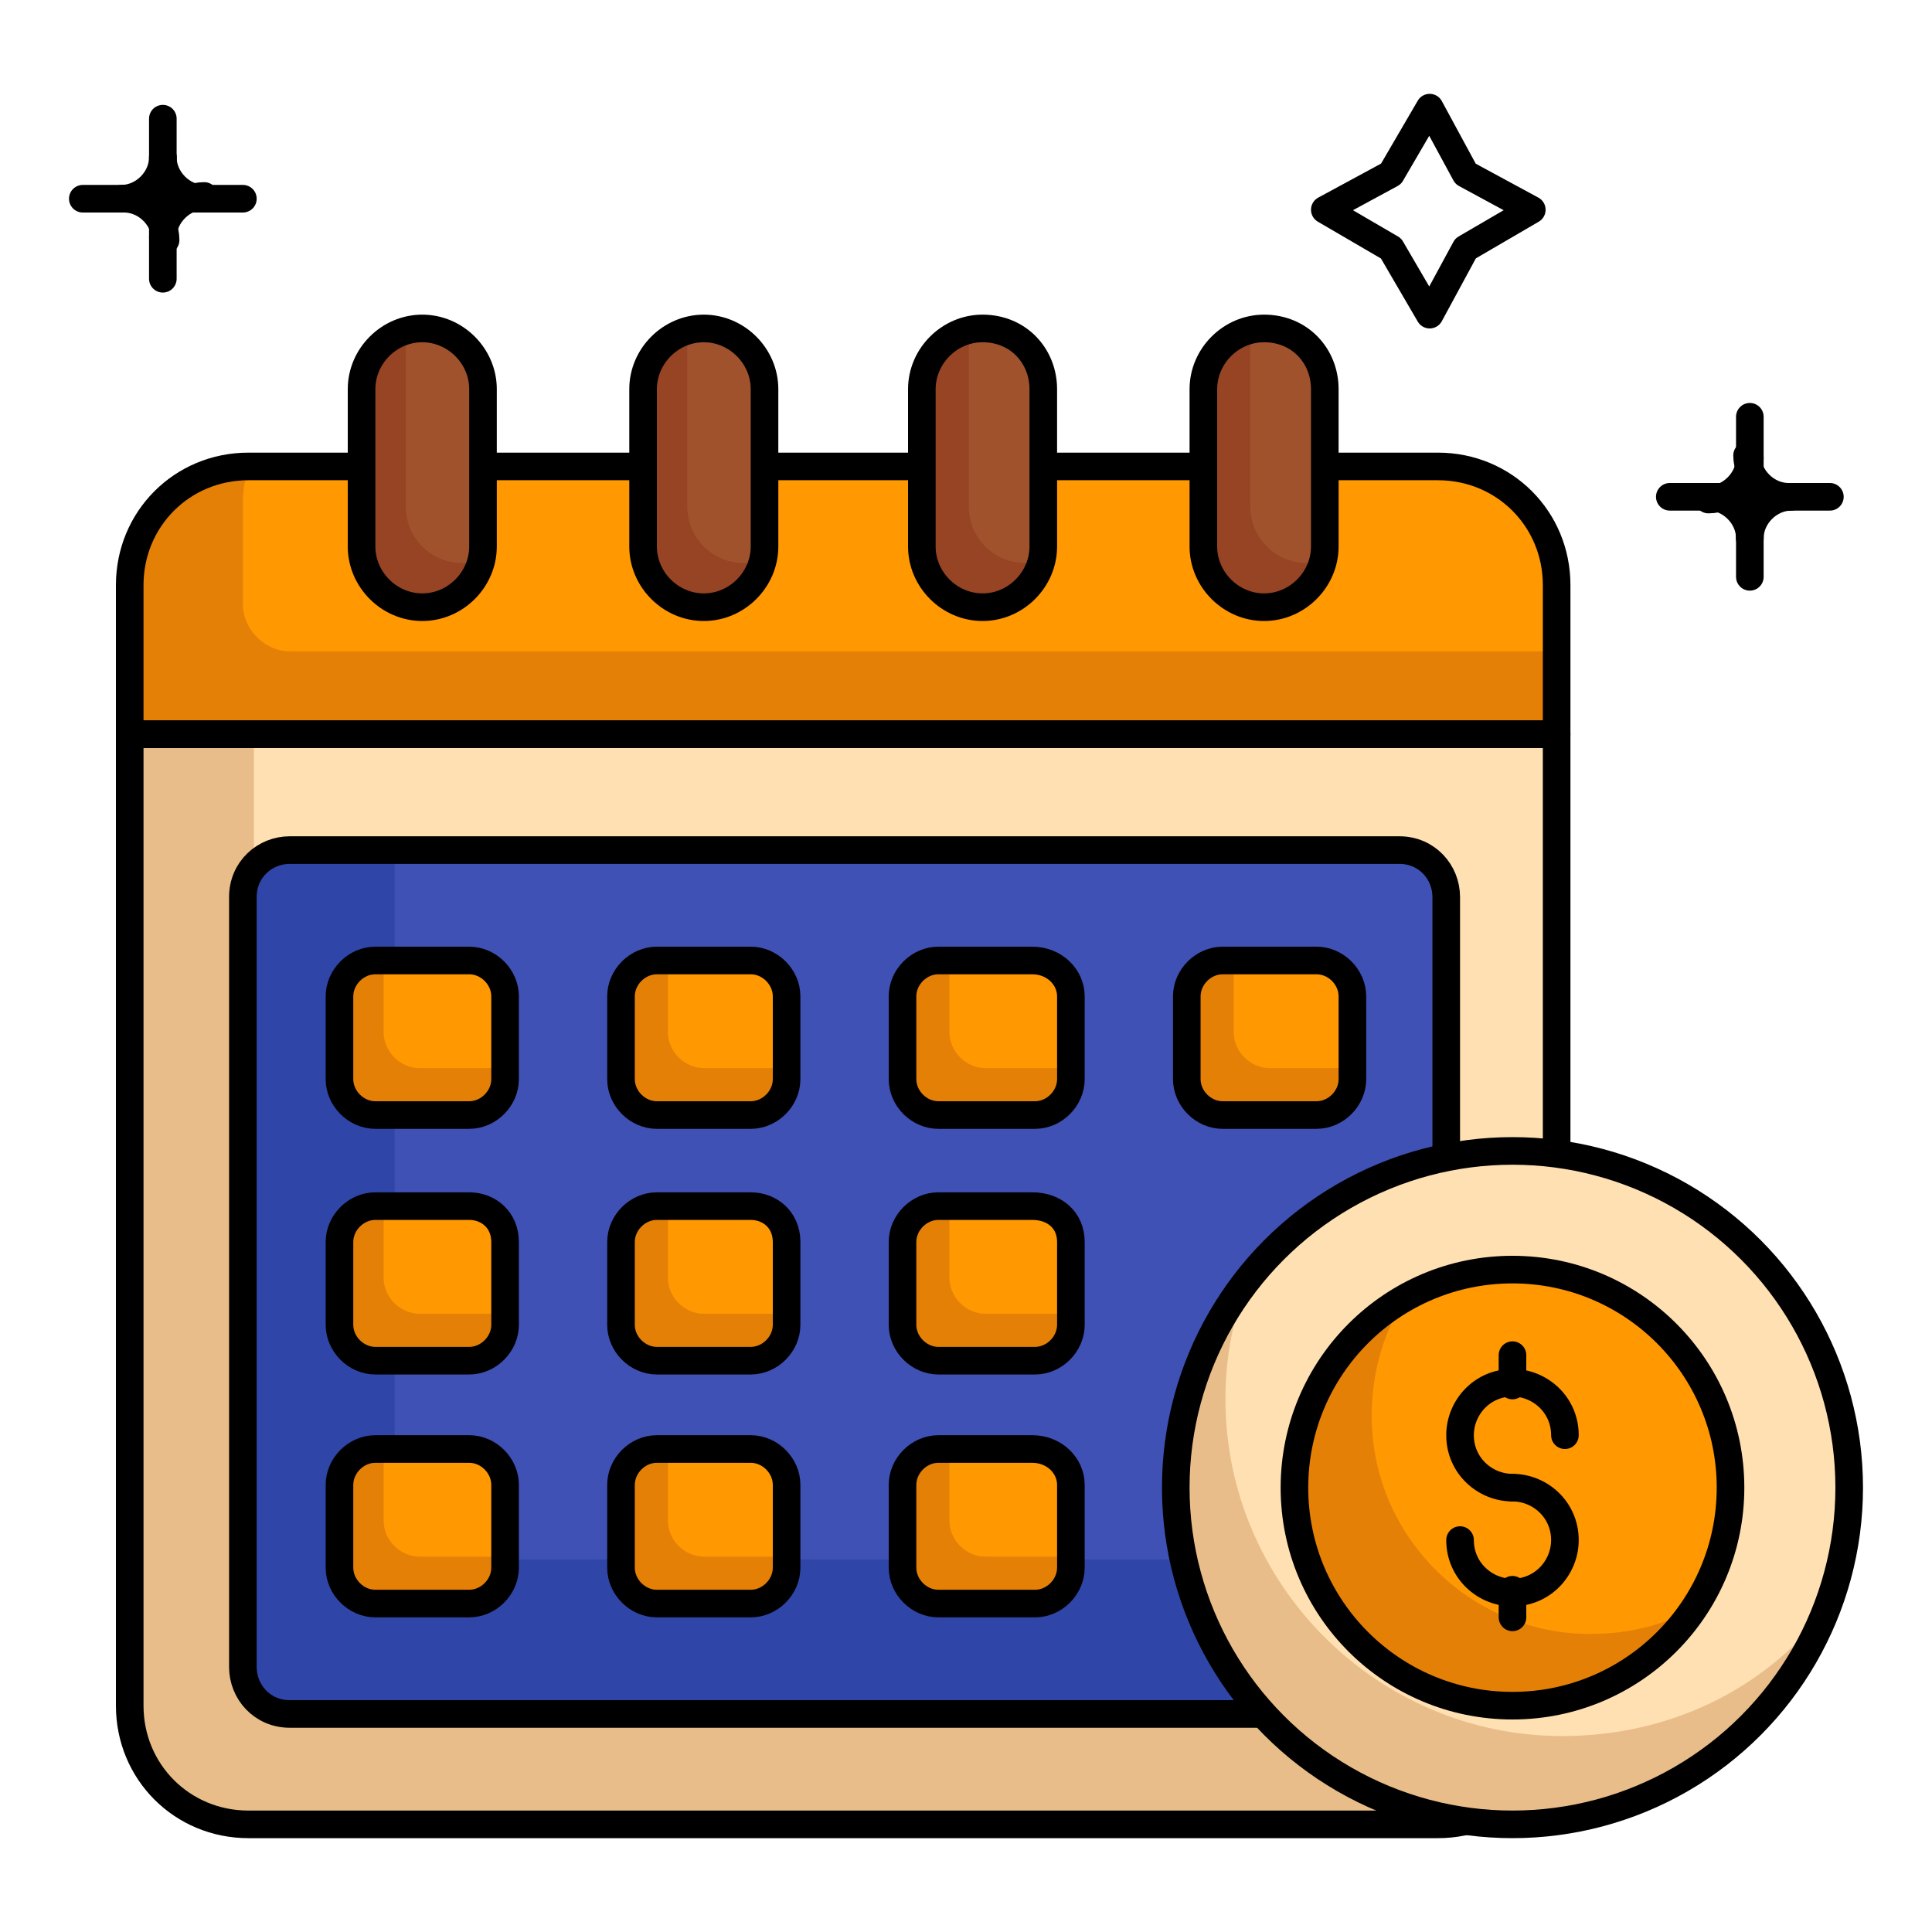 <svg id="Layer_1" enable-background="new 0 0 70 70" viewBox="0 0 70 70" xmlns="http://www.w3.org/2000/svg"><g><path d="m56.4 26.6v35.2c0 2.4-1.9 4.3-4.3 4.3h-43.1c-2.4 0-4.3-1.9-4.3-4.3v-35.2z" fill="#ffe0b2"/><path d="m56.4 62.1c-.1 2.2-2 4-4.3 4h-43.1c-2.4 0-4.3-1.9-4.3-4.3v-35.2h4.5v31.2c0 2.4 1.9 4.3 4.3 4.3z" fill="#e8bd89"/><path d="m50.7 62.1h-40.2c-1 0-1.7-.8-1.7-1.7v-27.9c0-1 .8-1.7 1.7-1.7h40.2c1 0 1.7.8 1.7 1.7v27.8c0 1-.7 1.8-1.7 1.8z" fill="#3f51b5"/><path d="m52.4 56.6v3.8c0 1-.8 1.7-1.7 1.7h-40.2c-1 0-1.7-.8-1.7-1.7v-27.9c0-1 .8-1.7 1.7-1.7h3.8v24c0 1 .8 1.7 1.7 1.7h36.4z" fill="#2f46a8"/><path d="m56.4 26.6v-5.4c0-2.4-1.9-4.3-4.3-4.3h-43.1c-2.4 0-4.3 1.9-4.3 4.3v5.4z" fill="#ff9801"/><path d="m56.4 23.6v3h-51.6v-5.4c0-2.4 1.9-4.3 4.2-4.3-.1.4-.2.8-.2 1.3v3.7c0 .9.8 1.7 1.7 1.7z" fill="#e58007"/><g fill="#ff9801"><g><path d="m18.3 36.1v3c0 .7-.6 1.3-1.3 1.3h-3.4c-.7 0-1.3-.6-1.3-1.3v-3c0-.7.6-1.3 1.3-1.3h3.4c.7 0 1.3.6 1.3 1.3z"/><path d="m28.5 36.1v3c0 .7-.6 1.3-1.3 1.3h-3.4c-.7 0-1.3-.6-1.3-1.3v-3c0-.7.6-1.3 1.3-1.3h3.4c.7 0 1.3.6 1.3 1.3z"/><path d="m38.8 36.1v3c0 .7-.6 1.3-1.3 1.3h-3.5c-.7 0-1.3-.6-1.3-1.3v-3c0-.7.6-1.3 1.3-1.3h3.4c.8 0 1.4.6 1.4 1.3z"/><path d="m49 36.1v3c0 .7-.6 1.3-1.3 1.3h-3.4c-.7 0-1.3-.6-1.3-1.3v-3c0-.7.6-1.3 1.3-1.3h3.4c.7 0 1.3.6 1.3 1.3z"/></g><g><path d="m18.3 45v3c0 .7-.6 1.3-1.3 1.3h-3.4c-.7 0-1.3-.6-1.3-1.3v-3c0-.7.6-1.3 1.3-1.3h3.4c.7 0 1.3.5 1.3 1.3z"/><path d="m28.5 45v3c0 .7-.6 1.3-1.3 1.3h-3.4c-.7 0-1.3-.6-1.3-1.3v-3c0-.7.6-1.3 1.3-1.3h3.4c.7 0 1.3.5 1.3 1.3z"/><path d="m38.8 45v3c0 .7-.6 1.3-1.3 1.3h-3.5c-.7 0-1.3-.6-1.3-1.3v-3c0-.7.6-1.3 1.3-1.3h3.4c.8 0 1.4.5 1.4 1.3z"/></g><g><path d="m18.3 53.8v3c0 .7-.6 1.3-1.3 1.3h-3.4c-.7 0-1.3-.6-1.3-1.3v-3c0-.7.6-1.3 1.3-1.3h3.4c.7 0 1.3.6 1.3 1.3z"/><path d="m28.5 53.8v3c0 .7-.6 1.3-1.3 1.3h-3.4c-.7 0-1.3-.6-1.3-1.3v-3c0-.7.6-1.3 1.3-1.3h3.4c.7 0 1.3.6 1.3 1.3z"/><path d="m38.8 53.8v3c0 .7-.6 1.3-1.3 1.3h-3.5c-.7 0-1.3-.6-1.3-1.3v-3c0-.7.6-1.3 1.3-1.3h3.4c.8 0 1.4.6 1.4 1.3z"/></g></g><g fill="#e58007"><g><path d="m18.2 38.7v.4c0 .7-.6 1.3-1.3 1.3h-3.4c-.7 0-1.3-.6-1.3-1.3v-3c0-.7.6-1.3 1.3-1.3h.4v2.6c0 .7.6 1.3 1.3 1.3z"/><path d="m28.5 38.7v.4c0 .7-.6 1.3-1.3 1.3h-3.4c-.7 0-1.3-.6-1.3-1.3v-3c0-.7.6-1.3 1.3-1.3h.4v2.6c0 .7.6 1.3 1.3 1.3z"/><path d="m38.8 38.7v.4c0 .7-.6 1.3-1.3 1.3h-3.5c-.7 0-1.3-.6-1.3-1.3v-3c0-.7.6-1.3 1.3-1.3h.4v2.6c0 .7.6 1.3 1.3 1.3z"/><path d="m49 38.7v.4c0 .7-.6 1.3-1.3 1.3h-3.4c-.7 0-1.3-.6-1.3-1.3v-3c0-.7.6-1.3 1.3-1.3h.4v2.6c0 .7.6 1.3 1.3 1.3z"/></g><g><path d="m18.2 47.6v.4c0 .7-.6 1.3-1.3 1.3h-3.4c-.7 0-1.3-.6-1.3-1.3v-3c0-.7.6-1.3 1.3-1.3h.4v2.6c0 .7.6 1.3 1.3 1.3z"/><path d="m28.5 47.6v.4c0 .7-.6 1.3-1.3 1.3h-3.4c-.7 0-1.3-.6-1.3-1.3v-3c0-.7.6-1.3 1.3-1.3h.4v2.6c0 .7.6 1.3 1.3 1.3z"/><path d="m38.8 47.6v.4c0 .7-.6 1.3-1.3 1.3h-3.5c-.7 0-1.3-.6-1.3-1.3v-3c0-.7.6-1.3 1.3-1.3h.4v2.6c0 .7.6 1.3 1.3 1.3z"/></g><g><path d="m18.2 56.4v.4c0 .7-.6 1.3-1.3 1.3h-3.4c-.7 0-1.3-.6-1.3-1.3v-3c0-.7.6-1.3 1.3-1.3h.4v2.6c0 .7.6 1.3 1.3 1.3z"/><path d="m28.5 56.4v.4c0 .7-.6 1.3-1.3 1.3h-3.4c-.7 0-1.3-.6-1.3-1.3v-3c0-.7.6-1.3 1.3-1.3h.4v2.6c0 .7.6 1.3 1.3 1.3z"/><path d="m38.8 56.4v.4c0 .7-.6 1.3-1.3 1.3h-3.5c-.7 0-1.3-.6-1.3-1.3v-3c0-.7.6-1.3 1.3-1.3h.4v2.6c0 .7.6 1.3 1.3 1.3z"/></g></g><g fill="none" stroke="#000" stroke-linecap="round" stroke-linejoin="round" stroke-miterlimit="10"><g><path d="m18.3 36.1v3c0 .7-.6 1.3-1.3 1.3h-3.4c-.7 0-1.3-.6-1.3-1.3v-3c0-.7.6-1.3 1.3-1.3h3.4c.7 0 1.3.6 1.3 1.3z"/><path d="m28.5 36.1v3c0 .7-.6 1.3-1.3 1.3h-3.4c-.7 0-1.3-.6-1.3-1.3v-3c0-.7.6-1.3 1.3-1.3h3.4c.7 0 1.3.6 1.3 1.3z"/><path d="m38.8 36.1v3c0 .7-.6 1.3-1.3 1.3h-3.5c-.7 0-1.3-.6-1.3-1.3v-3c0-.7.6-1.3 1.3-1.3h3.4c.8 0 1.4.6 1.4 1.3z"/><path d="m49 36.1v3c0 .7-.6 1.3-1.3 1.3h-3.4c-.7 0-1.3-.6-1.3-1.3v-3c0-.7.6-1.3 1.3-1.3h3.4c.7 0 1.3.6 1.3 1.3z"/></g><g><path d="m18.3 45v3c0 .7-.6 1.3-1.3 1.3h-3.4c-.7 0-1.3-.6-1.3-1.3v-3c0-.7.6-1.3 1.3-1.3h3.4c.7 0 1.3.5 1.3 1.3z"/><path d="m28.5 45v3c0 .7-.6 1.3-1.3 1.3h-3.4c-.7 0-1.3-.6-1.3-1.3v-3c0-.7.6-1.3 1.3-1.3h3.4c.7 0 1.3.5 1.3 1.3z"/><path d="m38.8 45v3c0 .7-.6 1.3-1.3 1.3h-3.5c-.7 0-1.3-.6-1.3-1.3v-3c0-.7.6-1.3 1.3-1.3h3.4c.8 0 1.4.5 1.4 1.3z"/></g><g><path d="m18.3 53.8v3c0 .7-.6 1.3-1.3 1.3h-3.4c-.7 0-1.3-.6-1.3-1.3v-3c0-.7.6-1.3 1.3-1.3h3.4c.7 0 1.3.6 1.3 1.3z"/><path d="m28.5 53.8v3c0 .7-.6 1.3-1.3 1.3h-3.4c-.7 0-1.3-.6-1.3-1.3v-3c0-.7.6-1.3 1.3-1.3h3.4c.7 0 1.3.6 1.3 1.3z"/><path d="m38.8 53.8v3c0 .7-.6 1.3-1.3 1.3h-3.5c-.7 0-1.3-.6-1.3-1.3v-3c0-.7.6-1.3 1.3-1.3h3.4c.8 0 1.4.6 1.4 1.3z"/></g></g><path d="m50.7 62.1h-40.2c-1 0-1.7-.8-1.7-1.7v-27.9c0-1 .8-1.7 1.7-1.7h40.2c1 0 1.7.8 1.7 1.7v27.8c0 1-.7 1.8-1.7 1.8z" fill="none" stroke="#000" stroke-linecap="round" stroke-linejoin="round" stroke-miterlimit="10"/><path d="m56.4 26.6v35.2c0 2.4-1.9 4.3-4.3 4.3h-43.1c-2.4 0-4.3-1.9-4.3-4.3v-35.2z" fill="none" stroke="#000" stroke-linecap="round" stroke-linejoin="round" stroke-miterlimit="10"/><path d="m56.4 26.6v-5.4c0-2.4-1.9-4.3-4.3-4.3h-43.1c-2.4 0-4.3 1.9-4.3 4.3v5.4z" fill="none" stroke="#000" stroke-linecap="round" stroke-linejoin="round" stroke-miterlimit="10"/><g fill="#a0522d"><path d="m17.5 14.1v5.7c0 1.2-1 2.2-2.2 2.2-1.2 0-2.2-1-2.2-2.2v-5.7c0-1.2 1-2.2 2.2-2.2 1.2 0 2.2 1 2.2 2.2z"/><path d="m27.7 14.1v5.7c0 1.2-1 2.2-2.2 2.2-1.2 0-2.2-1-2.2-2.2v-5.7c0-1.2 1-2.2 2.2-2.2 1.2 0 2.2 1 2.2 2.2z"/><path d="m37.8 14.1v5.7c0 1.2-1 2.2-2.2 2.2-1.2 0-2.2-1-2.2-2.2v-5.7c0-1.2 1-2.2 2.2-2.2 1.3 0 2.2 1 2.2 2.2z"/><path d="m48 14.1v5.7c0 1.2-1 2.2-2.2 2.2-1.2 0-2.2-1-2.2-2.2v-5.7c0-1.2 1-2.2 2.2-2.2 1.3 0 2.2 1 2.2 2.2z"/></g><g fill="#964424"><path d="m17.4 20.3c-.3.9-1.1 1.6-2.1 1.6-.6 0-1.1-.2-1.5-.6s-.6-.9-.6-1.5v-5.7c0-1 .7-1.8 1.6-2.1 0 .2-.1.4-.1.6v5.7c0 .6.2 1.1.6 1.5s.9.6 1.5.6c.2 0 .4 0 .6-.1z"/><path d="m27.6 20.3c-.3.9-1.1 1.6-2.1 1.6-.6 0-1.1-.2-1.5-.6s-.6-.9-.6-1.5v-5.7c0-1 .7-1.8 1.6-2.1 0 .2-.1.4-.1.6v5.7c0 .6.2 1.1.6 1.5s.9.6 1.5.6c.2 0 .4 0 .6-.1z"/><path d="m37.8 20.3c-.2.9-1.1 1.6-2.1 1.6-.6 0-1.1-.2-1.5-.6s-.6-.9-.6-1.5v-5.7c0-1 .7-1.8 1.6-2.1 0 .2-.1.4-.1.6v5.7c0 .6.2 1.1.6 1.5s.9.6 1.5.6c.2 0 .4 0 .6-.1z"/><path d="m48 20.3c-.2.9-1.1 1.6-2.1 1.6-.6 0-1.1-.2-1.5-.6s-.6-.9-.6-1.5v-5.7c0-1 .7-1.8 1.6-2.1-.1.2-.1.4-.1.6v5.7c0 .6.2 1.1.6 1.5s.9.6 1.5.6c.2 0 .4 0 .6-.1z"/></g><g fill="none" stroke="#000" stroke-linecap="round" stroke-linejoin="round" stroke-miterlimit="10"><path d="m17.5 14.1v5.7c0 1.2-1 2.2-2.2 2.2-1.2 0-2.2-1-2.2-2.2v-5.7c0-1.2 1-2.2 2.2-2.2 1.2 0 2.2 1 2.2 2.2z"/><path d="m27.7 14.1v5.7c0 1.2-1 2.2-2.2 2.2-1.2 0-2.2-1-2.2-2.2v-5.7c0-1.2 1-2.2 2.2-2.2 1.2 0 2.2 1 2.2 2.2z"/><path d="m37.8 14.1v5.7c0 1.2-1 2.2-2.2 2.2-1.2 0-2.2-1-2.2-2.2v-5.7c0-1.2 1-2.2 2.2-2.2 1.3 0 2.2 1 2.2 2.2z"/><path d="m48 14.1v5.7c0 1.2-1 2.2-2.2 2.2-1.2 0-2.2-1-2.2-2.2v-5.7c0-1.2 1-2.2 2.2-2.2 1.3 0 2.2 1 2.2 2.2z"/><path d="m63.4 15.1v5.8"/><path d="m60.5 18h5.8"/><path d="m63.4 16.6c0 .8-.7 1.5-1.5 1.5"/><path d="m61.9 18c.8 0 1.5.7 1.5 1.5"/><path d="m63.4 19.5c0-.8.7-1.5 1.5-1.5"/><path d="m64.8 18c-.8 0-1.5-.7-1.5-1.5"/><path d="m5.9 4.3v5.8"/><path d="m3 7.2h5.8"/><path d="m5.9 5.7c0 .8-.7 1.5-1.5 1.5"/><path d="m4.5 7.2c.8 0 1.5.7 1.5 1.5"/><path d="m5.9 8.6c0-.8.7-1.5 1.5-1.5"/><path d="m7.4 7.2c-.8 0-1.5-.7-1.5-1.5"/><path d="m51.8 3.9-1.4 2.4-2.4 1.3 2.4 1.4 1.4 2.4 1.3-2.4 2.4-1.4-2.4-1.3z"/></g><g><circle cx="54.8" cy="53.9" fill="#ffe0b2" r="12.2"/><circle cx="54.8" cy="53.9" fill="#ff9801" r="7.9"/><path d="m61.5 58.2c-1.4 2.2-3.9 3.6-6.7 3.6-4.4 0-7.9-3.6-7.9-8 0-3 1.6-5.6 4.1-6.9-.8 1.2-1.3 2.7-1.3 4.4 0 4.4 3.6 7.9 7.9 7.9 1.4 0 2.7-.3 3.9-1z" fill="#e58007"/><path d="m66.1 58.4c-1.8 4.5-6.2 7.7-11.3 7.7-6.7 0-12.2-5.5-12.2-12.2 0-2.9 1-5.6 2.7-7.7-.6 1.4-.9 2.9-.9 4.5 0 6.7 5.5 12.2 12.2 12.2 3.9 0 7.3-1.7 9.5-4.5z" fill="#e8bd89"/><g fill="none" stroke="#000" stroke-linecap="round" stroke-linejoin="round" stroke-miterlimit="10"><circle cx="54.8" cy="53.9" r="12.2"/><circle cx="54.8" cy="53.9" r="7.9"/><path d="m54.8 53.9c-1 0-1.9-.8-1.9-1.9 0-1 .8-1.9 1.9-1.9 1 0 1.9.8 1.9 1.9"/><path d="m54.8 53.9c1 0 1.9.8 1.9 1.9 0 1-.8 1.9-1.9 1.9-1 0-1.9-.8-1.9-1.9"/><path d="m54.8 50.2v-1.1"/><path d="m54.8 58.6v-1"/></g></g></g></svg>